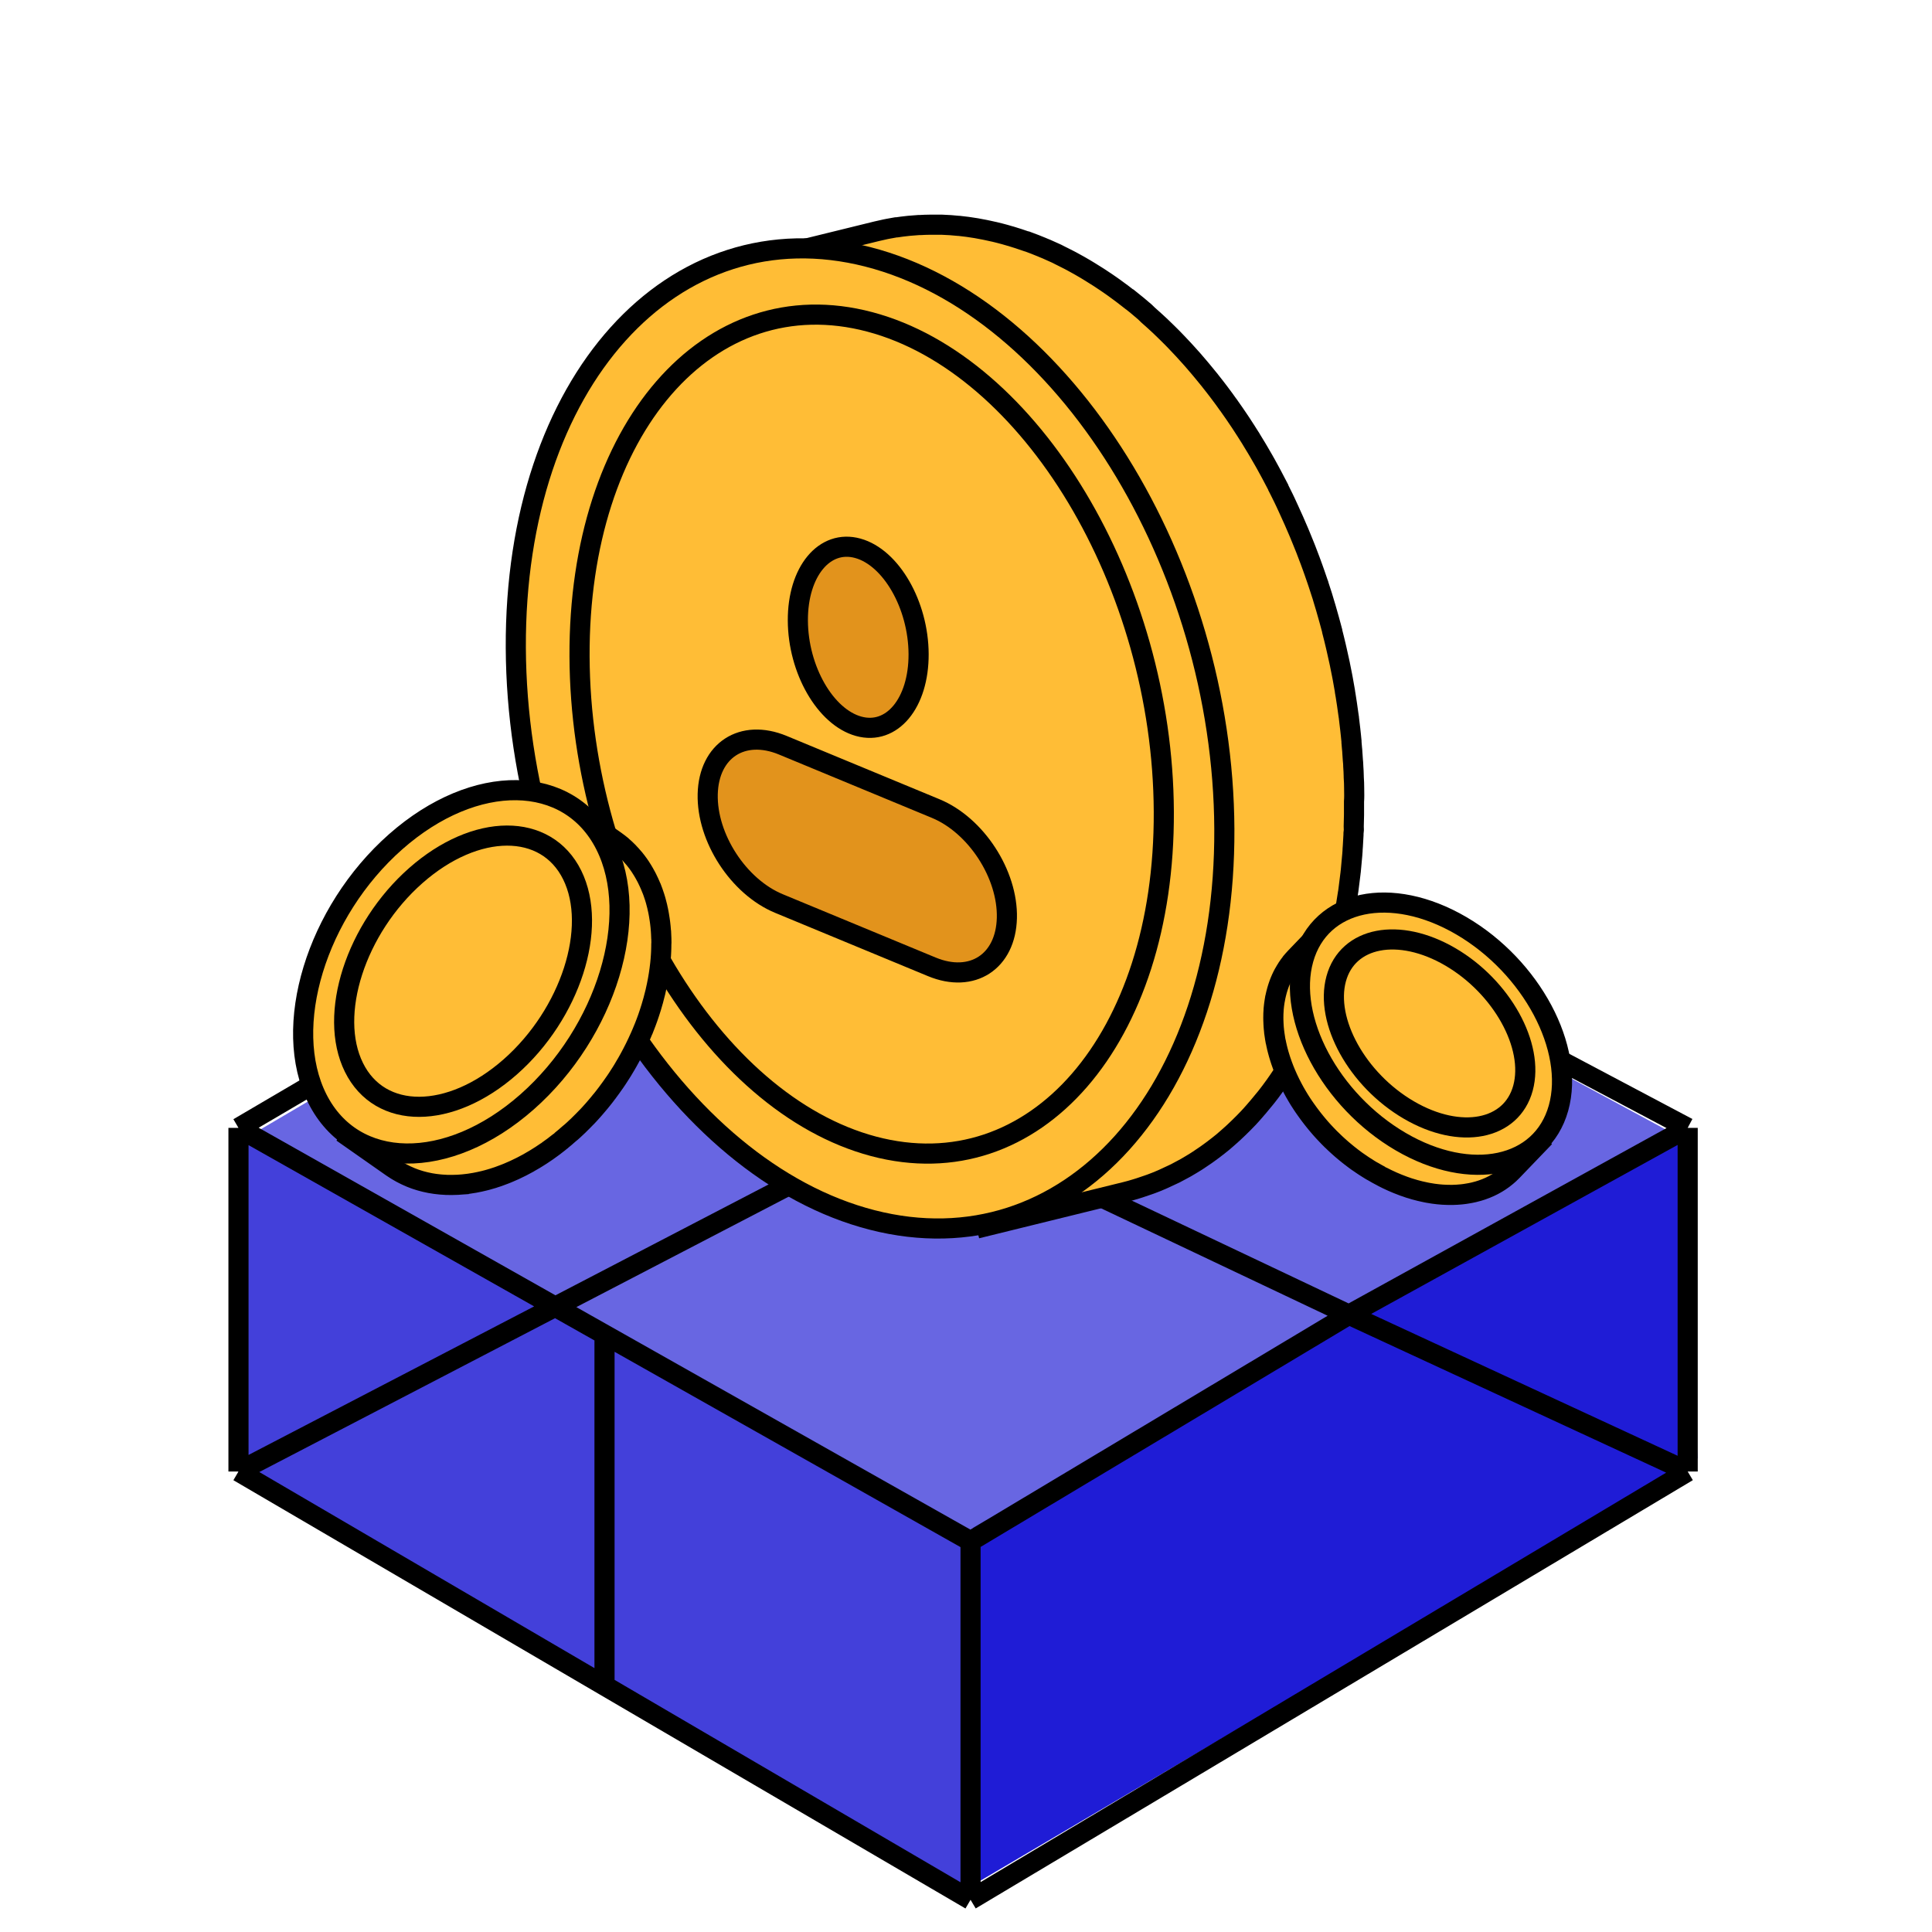 <svg width="96" height="96" viewBox="0 0 96 96" fill="none" xmlns="http://www.w3.org/2000/svg">
<path d="M83.365 56.183L48.347 75.912V93.667L84.352 72.459L83.365 56.183Z" fill="#1F1CD6"/>
<path d="M11.85 73.445V56.183L47.855 76.898V94.161L11.85 73.445Z" fill="#4340DA"/>
<path d="M46.375 36.454L12.836 56.183L48.348 76.405L82.874 56.183L46.375 36.454Z" fill="#4340DA" fill-opacity="0.8"/>
<path d="M11.85 56.044V73.119M11.85 56.044L28.924 46.022M11.85 56.044L30.038 66.314M11.85 73.119L30.038 83.759M11.85 73.119L45.999 55.356M48.226 94.4L83.86 73.119M48.226 94.4V76.583M48.226 94.4L30.038 83.759M83.86 73.119V56.044M83.86 73.119L67.029 65.327M83.86 56.044L45.999 36M83.86 56.044L67.029 65.327M45.999 36L28.924 46.022M45.999 36V55.356M48.226 76.583L67.029 65.327M48.226 76.583L30.038 66.314M67.029 65.327L45.999 55.356M28.924 46.022L45.999 55.356M30.038 66.314V83.759" stroke="black"/>
<path d="M35.177 46.852L31.002 37.396L35.177 35.062L53.476 44.273V48.326L49.546 50.537L39.258 45.379L35.177 46.852Z" fill="#F7A600"/>
<path d="M31.002 37.396L49.546 46.607M31.002 37.396L35.177 46.852M31.002 37.396L35.177 35.062L53.476 44.273M49.546 46.607V50.537M49.546 46.607L53.476 44.273M49.546 50.537L53.476 48.326V44.273M49.546 50.537L39.258 45.379M35.177 46.852V43.168L39.258 45.379M35.177 46.852L39.258 45.379" stroke="black"/>
<path d="M30.528 26.289L35.374 23.526L48.156 29.236L49.772 27.792L52.195 33.997L53.003 36.207L49.233 38.694L30.528 29.605V26.289Z" fill="#FFD785"/>
<path d="M30.528 26.289L35.374 23.526L48.156 29.236M30.528 26.289V29.605L49.233 38.694M30.528 26.289L45.733 33.168L46.541 30.681M49.233 38.694L53.003 36.207L52.195 33.997L49.772 27.792L48.156 29.236M49.233 38.694L46.541 30.681M46.541 30.681L48.156 29.236" stroke="black"/>
<path d="M67.287 39.198V39.173C67.287 38.987 67.28 38.801 67.267 38.615C67.268 38.603 67.268 38.59 67.267 38.578C67.267 38.406 67.251 38.234 67.242 38.06C67.242 38.051 67.242 38.04 67.242 38.029C67.242 37.946 67.23 37.865 67.224 37.782C67.218 37.666 67.21 37.548 67.2 37.431C67.2 37.343 67.185 37.257 67.179 37.17L67.155 36.888C67.155 36.87 67.155 36.852 67.155 36.834L67.126 36.54L67.092 36.227C67.081 36.13 67.07 36.033 67.057 35.935L67.028 35.687C67.028 35.668 67.028 35.647 67.02 35.627L66.967 35.252C66.956 35.169 66.945 35.085 66.932 35.002C66.911 34.864 66.89 34.727 66.868 34.589C66.857 34.527 66.849 34.463 66.837 34.4C66.838 34.394 66.838 34.388 66.837 34.382C66.8 34.161 66.762 33.941 66.72 33.722L66.686 33.544C66.654 33.388 66.624 33.223 66.59 33.064C66.59 33.037 66.581 33.011 66.574 32.986C66.568 32.961 66.557 32.901 66.547 32.859C66.507 32.669 66.463 32.478 66.42 32.289C66.406 32.223 66.391 32.159 66.375 32.093C66.317 31.851 66.26 31.609 66.197 31.37V31.349C66.176 31.268 66.154 31.193 66.131 31.104L66.046 30.792L65.969 30.52C65.939 30.416 65.91 30.313 65.88 30.207C65.849 30.101 65.825 30.026 65.798 29.935C65.77 29.845 65.737 29.73 65.705 29.622C65.673 29.515 65.647 29.441 65.617 29.352C65.586 29.263 65.552 29.149 65.519 29.049C65.519 29.037 65.519 29.024 65.507 29.012C65.487 28.952 65.466 28.893 65.446 28.833C65.403 28.707 65.36 28.58 65.315 28.453C65.288 28.374 65.259 28.297 65.23 28.214C65.188 28.097 65.145 27.98 65.102 27.863C65.071 27.782 65.04 27.699 65.008 27.617L64.879 27.278L64.779 27.03C64.736 26.919 64.691 26.808 64.644 26.698C64.611 26.616 64.577 26.542 64.542 26.451C64.495 26.342 64.448 26.231 64.4 26.122C64.365 26.042 64.331 25.965 64.296 25.881C64.246 25.77 64.197 25.659 64.145 25.548L64.041 25.318C63.986 25.201 63.93 25.085 63.881 24.97C63.847 24.901 63.815 24.832 63.783 24.764L63.581 24.357C63.558 24.315 63.539 24.271 63.517 24.229V24.216C63.417 24.021 63.316 23.829 63.213 23.637C63.184 23.58 63.154 23.527 63.125 23.473C63.05 23.334 62.976 23.196 62.899 23.06L62.786 22.86C62.714 22.733 62.641 22.607 62.567 22.482C62.53 22.418 62.493 22.354 62.454 22.29C62.369 22.148 62.282 22.006 62.194 21.863L62.134 21.76L62.121 21.742C61.97 21.499 61.814 21.26 61.659 21.022C61.628 20.978 61.599 20.934 61.571 20.891C61.416 20.659 61.26 20.432 61.1 20.208L61.067 20.158L60.999 20.069C60.889 19.912 60.776 19.756 60.663 19.608L60.566 19.478C60.425 19.292 60.284 19.109 60.139 18.929L60.115 18.896L60.03 18.793C59.937 18.677 59.843 18.561 59.746 18.446C59.702 18.39 59.655 18.335 59.608 18.281C59.517 18.173 59.426 18.067 59.333 17.96L59.246 17.859L59.195 17.802L58.943 17.523L58.808 17.374C58.699 17.257 58.588 17.14 58.477 17.024C58.458 17.005 58.439 16.985 58.421 16.965C58.295 16.832 58.166 16.704 58.036 16.576L57.943 16.485L57.646 16.197L57.627 16.18L57.44 16.007L57.268 15.851C57.197 15.785 57.125 15.722 57.053 15.66L56.892 15.504L56.881 15.494C56.767 15.396 56.653 15.299 56.538 15.203L56.512 15.181C56.387 15.078 56.262 14.978 56.137 14.878H56.126L56.025 14.799L55.742 14.581L55.596 14.474C55.532 14.427 55.469 14.378 55.404 14.333L55.352 14.295C55.303 14.261 55.253 14.227 55.205 14.191L54.964 14.025L54.804 13.919L54.683 13.838L54.566 13.762L54.406 13.662L54.157 13.506L54.011 13.417L53.955 13.383L53.716 13.244L53.617 13.187C53.491 13.115 53.365 13.045 53.238 12.978L53.22 12.969L53.127 12.92C53.025 12.865 52.922 12.814 52.819 12.764C52.773 12.739 52.724 12.717 52.676 12.693L52.516 12.611L52.42 12.567L52.259 12.495L52.001 12.379L51.841 12.314L51.765 12.281L51.563 12.2L51.428 12.145C51.297 12.093 51.164 12.045 51.032 11.996H51.014C50.875 11.948 50.735 11.899 50.594 11.854L50.459 11.812L50.23 11.74L50.183 11.728C50.012 11.676 49.84 11.629 49.668 11.585C49.587 11.563 49.508 11.543 49.421 11.524L49.349 11.509L49.123 11.459L48.94 11.42C48.863 11.404 48.78 11.39 48.711 11.377L48.542 11.345L48.496 11.337L48.209 11.293L48.075 11.273C47.937 11.254 47.798 11.237 47.66 11.223H47.629C47.496 11.209 47.365 11.198 47.233 11.188L47.092 11.181L46.806 11.166H46.741H46.664C46.542 11.166 46.421 11.166 46.301 11.166H46.185C46.033 11.166 45.881 11.174 45.728 11.182H45.706H45.653C45.492 11.191 45.332 11.204 45.172 11.22L45.074 11.231C44.904 11.248 44.735 11.271 44.567 11.296H44.525L44.445 11.31L44.124 11.368L43.997 11.393C43.855 11.423 43.712 11.454 43.571 11.489L36.191 13.303C36.332 13.269 36.475 13.237 36.618 13.209L36.744 13.184C36.85 13.162 36.958 13.143 37.065 13.126L37.189 13.106C37.349 13.079 37.526 13.058 37.696 13.039L37.792 13.03C37.952 13.014 38.113 13 38.273 12.99H38.349C38.509 12.99 38.654 12.976 38.807 12.975H38.921C39.042 12.975 39.162 12.975 39.284 12.975H39.427C39.523 12.975 39.618 12.983 39.714 12.989L39.853 12.997L40.25 13.03H40.28C40.418 13.043 40.558 13.061 40.697 13.079L40.829 13.1C40.925 13.112 41.021 13.128 41.118 13.143L41.292 13.175L41.522 13.219L41.705 13.256L41.933 13.306L42.254 13.383C42.427 13.426 42.598 13.475 42.768 13.525L43.046 13.611L43.181 13.653C43.32 13.698 43.462 13.745 43.601 13.795H43.619C43.752 13.842 43.883 13.892 44.015 13.952L44.15 14.006C44.243 14.042 44.336 14.081 44.429 14.12L44.589 14.186L44.849 14.302L45.01 14.373C45.098 14.414 45.184 14.456 45.273 14.5L45.414 14.569C45.518 14.62 45.621 14.674 45.724 14.725L45.815 14.774C45.948 14.844 46.081 14.916 46.213 14.991L46.311 15.049C46.41 15.105 46.508 15.163 46.606 15.221L46.752 15.311L47.002 15.467L47.163 15.566L47.403 15.722L47.564 15.827L47.804 15.994L47.952 16.097L48.197 16.279L48.342 16.385C48.438 16.457 48.533 16.53 48.627 16.604L48.725 16.68C48.855 16.782 48.983 16.887 49.112 16.993L49.144 17.02C49.261 17.116 49.376 17.215 49.493 17.315L49.654 17.46C49.728 17.526 49.802 17.588 49.874 17.656L50.034 17.812L50.243 18.006C50.342 18.099 50.44 18.195 50.538 18.292C50.57 18.321 50.602 18.351 50.633 18.382C50.762 18.511 50.89 18.64 51.018 18.771C51.04 18.793 51.061 18.818 51.083 18.84C51.19 18.955 51.297 19.07 51.404 19.187C51.451 19.236 51.494 19.286 51.539 19.336C51.624 19.428 51.709 19.522 51.792 19.615L51.929 19.772C52.022 19.878 52.113 19.986 52.205 20.094L52.344 20.25C52.439 20.364 52.534 20.481 52.627 20.597L52.737 20.733C52.881 20.914 53.022 21.097 53.163 21.282L53.26 21.413L53.597 21.872L53.697 22.011C53.855 22.236 54.012 22.465 54.167 22.696C54.197 22.74 54.226 22.783 54.255 22.827C54.412 23.065 54.567 23.304 54.719 23.546C54.743 23.587 54.767 23.627 54.792 23.668C54.879 23.809 54.966 23.951 55.051 24.095L55.163 24.285C55.237 24.412 55.311 24.538 55.383 24.665L55.495 24.865C55.572 25.001 55.656 25.139 55.721 25.276L55.811 25.44C55.918 25.632 56.019 25.826 56.114 26.022C56.137 26.069 56.159 26.115 56.183 26.161C56.251 26.297 56.32 26.431 56.386 26.569C56.419 26.636 56.451 26.705 56.483 26.773C56.539 26.891 56.594 27.006 56.644 27.123C56.679 27.2 56.714 27.28 56.748 27.353C56.799 27.463 56.849 27.574 56.899 27.686L57.005 27.927C57.051 28.036 57.099 28.146 57.144 28.255L57.249 28.503C57.294 28.613 57.338 28.722 57.382 28.833C57.415 28.916 57.449 29 57.481 29.083C57.526 29.196 57.569 29.308 57.611 29.421C57.643 29.502 57.674 29.585 57.704 29.668C57.748 29.784 57.791 29.901 57.833 30.018L57.919 30.257L58.049 30.637C58.073 30.709 58.099 30.781 58.123 30.854C58.157 30.954 58.187 31.056 58.221 31.156L58.307 31.428C58.34 31.529 58.37 31.632 58.402 31.74C58.434 31.848 58.457 31.918 58.482 32.009C58.508 32.1 58.543 32.217 58.572 32.322C58.601 32.426 58.625 32.501 58.649 32.592C58.673 32.683 58.707 32.803 58.734 32.905C58.761 33.006 58.782 33.081 58.805 33.169C58.867 33.409 58.927 33.65 58.983 33.892C58.999 33.958 59.013 34.024 59.029 34.089C59.073 34.278 59.114 34.469 59.154 34.66C59.169 34.727 59.185 34.796 59.198 34.863C59.231 35.019 59.264 35.183 59.294 35.344C59.305 35.404 59.318 35.463 59.329 35.522C59.369 35.741 59.408 35.962 59.445 36.182C59.458 36.251 59.467 36.319 59.478 36.388C59.501 36.526 59.523 36.665 59.544 36.802L59.578 37.051C59.597 37.176 59.615 37.303 59.631 37.428C59.644 37.529 59.657 37.632 59.668 37.74C59.679 37.848 59.694 37.935 59.703 38.034C59.713 38.132 59.726 38.242 59.737 38.346C59.748 38.451 59.758 38.542 59.767 38.639L59.796 38.976C59.796 39.064 59.811 39.15 59.819 39.236L59.843 39.587C59.843 39.67 59.854 39.753 59.859 39.836C59.869 40.018 59.879 40.201 59.888 40.385C59.887 40.397 59.887 40.408 59.888 40.42C59.888 40.616 59.902 40.81 59.907 41.003C59.912 41.197 59.907 41.433 59.907 41.647C59.907 41.861 59.907 42.087 59.907 42.307C59.907 42.501 59.907 42.694 59.892 42.887C59.892 43.029 59.883 43.17 59.876 43.31C59.867 43.496 59.857 43.682 59.844 43.867C59.835 44.006 59.827 44.143 59.815 44.281C59.801 44.462 59.783 44.643 59.766 44.823C59.753 44.958 59.74 45.09 59.726 45.223C59.705 45.408 59.681 45.59 59.657 45.773C59.641 45.897 59.626 46.022 59.608 46.145C59.58 46.341 59.547 46.531 59.515 46.724C59.498 46.831 59.482 46.941 59.462 47.047C59.413 47.326 59.36 47.603 59.302 47.877C59.302 47.896 59.302 47.916 59.291 47.936C59.228 48.23 59.159 48.519 59.087 48.805C59.068 48.887 59.044 48.962 59.023 49.044C58.967 49.257 58.911 49.469 58.85 49.677C58.819 49.781 58.787 49.882 58.757 49.99C58.699 50.176 58.641 50.36 58.58 50.543C58.519 50.726 58.463 50.89 58.402 51.06C58.392 51.086 58.384 51.109 58.376 51.134C58.296 51.351 58.216 51.565 58.129 51.776C58.107 51.831 58.086 51.884 58.063 51.933C57.98 52.136 57.894 52.339 57.805 52.538L57.791 52.57C57.696 52.78 57.598 52.984 57.499 53.186L57.417 53.35C57.343 53.499 57.266 53.645 57.188 53.789C57.152 53.856 57.117 53.924 57.08 53.991C56.987 54.16 56.892 54.325 56.795 54.489L56.742 54.58C56.62 54.788 56.494 54.989 56.365 55.18C56.342 55.216 56.318 55.249 56.294 55.285C56.187 55.441 56.079 55.598 55.973 55.754L55.93 55.812C55.813 55.968 55.692 56.135 55.569 56.291L55.521 56.356C55.392 56.512 55.264 56.668 55.133 56.824L55.052 56.917C54.918 57.073 54.78 57.229 54.64 57.375C54.636 57.378 54.632 57.382 54.629 57.387C54.488 57.535 54.345 57.679 54.2 57.82L54.074 57.94C53.963 58.045 53.849 58.15 53.735 58.253L53.615 58.361C53.464 58.49 53.312 58.617 53.158 58.74L53.09 58.792C52.956 58.897 52.821 59 52.683 59.105L52.54 59.206C52.415 59.294 52.287 59.38 52.158 59.464L52.046 59.538C51.886 59.641 51.725 59.741 51.55 59.836C51.512 59.858 51.473 59.877 51.436 59.899C51.302 59.972 51.167 60.044 51.03 60.114L50.87 60.191C50.724 60.263 50.576 60.331 50.426 60.397L50.342 60.435C50.167 60.51 49.989 60.58 49.811 60.647L49.667 60.699C49.529 60.747 49.389 60.794 49.25 60.84L49.089 60.888C48.905 60.944 48.719 60.996 48.533 61.044L55.912 59.228C56.1 59.183 56.284 59.13 56.469 59.072L56.629 59.022C56.769 58.978 56.907 58.931 57.045 58.881C57.093 58.864 57.143 58.848 57.191 58.83C57.369 58.764 57.547 58.694 57.722 58.617C57.751 58.606 57.778 58.592 57.805 58.58C57.955 58.514 58.102 58.445 58.25 58.373L58.41 58.297C58.546 58.228 58.681 58.156 58.814 58.081C58.853 58.061 58.891 58.04 58.928 58.019C59.089 57.923 59.26 57.825 59.424 57.721L59.538 57.647C59.666 57.564 59.793 57.478 59.92 57.389L60.062 57.287C60.199 57.189 60.335 57.087 60.468 56.982L60.537 56.929C60.698 56.807 60.844 56.681 60.993 56.549C61.035 56.515 61.075 56.477 61.115 56.441C61.229 56.34 61.343 56.237 61.453 56.129L61.578 56.009C61.724 55.868 61.867 55.724 62.007 55.576L62.02 55.563C62.129 55.446 62.238 55.327 62.34 55.207L62.427 55.105C62.455 55.076 62.48 55.044 62.506 55.015C62.637 54.858 62.767 54.702 62.894 54.546C62.912 54.525 62.928 54.504 62.944 54.483C63.066 54.327 63.186 54.171 63.305 54.002L63.348 53.944C63.348 53.935 63.362 53.925 63.369 53.914C63.473 53.769 63.574 53.619 63.675 53.467L63.746 53.364C63.871 53.173 63.995 52.978 64.113 52.78L64.123 52.764L64.176 52.672C64.272 52.516 64.368 52.342 64.461 52.173C64.498 52.108 64.534 52.041 64.569 51.973C64.604 51.906 64.657 51.817 64.699 51.731C64.74 51.645 64.765 51.6 64.798 51.532L64.88 51.376C64.978 51.176 65.074 50.975 65.167 50.77C65.167 50.77 65.167 50.77 65.167 50.761L65.182 50.728C65.272 50.529 65.357 50.326 65.442 50.121L65.506 49.965C65.527 49.915 65.547 49.867 65.567 49.809C65.631 49.652 65.694 49.48 65.753 49.313C65.763 49.29 65.77 49.265 65.78 49.241C65.823 49.116 65.868 48.993 65.912 48.868C65.928 48.821 65.942 48.771 65.958 48.722C66.017 48.541 66.077 48.357 66.133 48.171C66.156 48.099 66.18 48.029 66.202 47.957C66.21 47.925 66.218 47.894 66.228 47.863C66.289 47.655 66.345 47.444 66.401 47.23C66.419 47.163 66.439 47.097 66.456 47.03L66.465 46.992C66.537 46.705 66.605 46.416 66.669 46.122C66.669 46.105 66.669 46.086 66.68 46.067C66.738 45.794 66.791 45.517 66.841 45.236C66.841 45.222 66.841 45.208 66.849 45.192C66.865 45.1 66.877 45.006 66.894 44.912C66.926 44.721 66.958 44.529 66.985 44.336C66.985 44.309 66.995 44.282 66.998 44.256C67.012 44.159 67.022 44.06 67.035 43.962C67.059 43.779 67.083 43.598 67.104 43.413C67.104 43.374 67.113 43.337 67.118 43.299C67.128 43.204 67.134 43.107 67.144 43.013C67.161 42.832 67.179 42.652 67.194 42.469C67.194 42.419 67.203 42.371 67.206 42.313C67.206 42.226 67.216 42.136 67.222 42.049C67.234 41.865 67.245 41.68 67.254 41.493C67.254 41.428 67.254 41.366 67.266 41.302C67.277 41.238 67.266 41.146 67.266 41.071C67.272 40.879 67.277 40.685 67.28 40.489C67.28 40.411 67.28 40.333 67.28 40.255C67.28 40.114 67.28 39.972 67.28 39.83C67.296 39.633 67.291 39.412 67.287 39.198Z" fill="#FFBD36" stroke="black"/>
<path d="M43.121 12.763C52.828 15.245 60.775 28 60.837 41.196C60.898 54.391 53.053 63.105 43.345 60.621C33.637 58.137 25.691 45.385 25.63 32.19C25.568 18.995 33.415 10.279 43.121 12.763Z" fill="#FFBD36" stroke="black"/>
<path d="M43.221 15.995C51.225 18.12 57.779 29.038 57.829 40.332C57.88 51.627 51.411 59.086 43.405 56.96C35.4 54.834 28.847 43.918 28.797 32.624C28.746 21.329 35.217 13.869 43.221 15.995Z" fill="#FFBD36" stroke="black"/>
<path d="M42.626 27.245C44.28 27.703 45.634 30.06 45.645 32.499C45.655 34.937 44.318 36.547 42.664 36.088C41.009 35.629 39.655 33.273 39.645 30.835C39.634 28.396 40.971 26.786 42.626 27.245Z" fill="#E2931C" stroke="black"/>
<path d="M28.479 56.166L28.486 56.16C28.542 56.111 28.596 56.06 28.649 56.008C28.653 56.005 28.656 56.001 28.66 55.998C28.712 55.953 28.759 55.903 28.808 55.854C28.811 55.852 28.815 55.849 28.818 55.846C28.843 55.825 28.864 55.8 28.887 55.776C28.921 55.744 28.954 55.711 28.987 55.677C29.013 55.654 29.035 55.627 29.059 55.602L29.138 55.521C29.143 55.516 29.148 55.512 29.154 55.507L29.235 55.421L29.32 55.329C29.346 55.3 29.372 55.271 29.398 55.242L29.465 55.168C29.471 55.163 29.477 55.158 29.481 55.15L29.579 55.036C29.601 55.011 29.624 54.985 29.645 54.959C29.681 54.917 29.717 54.875 29.752 54.832C29.768 54.812 29.785 54.793 29.801 54.773C29.803 54.772 29.805 54.77 29.807 54.768C29.863 54.7 29.919 54.63 29.974 54.56L30.018 54.504C30.057 54.453 30.098 54.401 30.137 54.349C30.145 54.342 30.151 54.332 30.157 54.324C30.162 54.315 30.177 54.296 30.187 54.282C30.234 54.22 30.28 54.157 30.325 54.094C30.341 54.073 30.357 54.052 30.372 54.03C30.43 53.949 30.487 53.868 30.543 53.787L30.549 53.781C30.568 53.754 30.584 53.727 30.605 53.697L30.677 53.59L30.738 53.495C30.761 53.459 30.784 53.423 30.808 53.386C30.832 53.349 30.849 53.322 30.869 53.291C30.889 53.259 30.914 53.219 30.938 53.181C30.962 53.143 30.977 53.116 30.996 53.083C31.015 53.051 31.04 53.011 31.061 52.974C31.065 52.971 31.069 52.968 31.07 52.961C31.082 52.939 31.094 52.917 31.107 52.896C31.134 52.85 31.16 52.804 31.187 52.757C31.203 52.728 31.219 52.699 31.236 52.669C31.26 52.626 31.284 52.582 31.308 52.538C31.324 52.508 31.341 52.477 31.357 52.446L31.425 52.318L31.473 52.223C31.495 52.181 31.517 52.138 31.538 52.096C31.553 52.064 31.567 52.035 31.585 52C31.605 51.958 31.626 51.914 31.647 51.871C31.661 51.84 31.675 51.81 31.692 51.777C31.712 51.733 31.732 51.689 31.752 51.644L31.794 51.553C31.814 51.506 31.834 51.459 31.856 51.413C31.868 51.385 31.88 51.357 31.892 51.33L31.961 51.163C31.968 51.145 31.976 51.127 31.983 51.11L31.987 51.106C32.019 51.025 32.05 50.945 32.081 50.863C32.09 50.84 32.098 50.817 32.107 50.794C32.129 50.735 32.151 50.677 32.172 50.618L32.202 50.532C32.221 50.477 32.24 50.422 32.258 50.367C32.268 50.339 32.277 50.311 32.286 50.282C32.307 50.22 32.327 50.156 32.346 50.093L32.361 50.047L32.363 50.039C32.397 49.93 32.428 49.82 32.458 49.711C32.463 49.691 32.469 49.67 32.474 49.65C32.504 49.544 32.531 49.437 32.556 49.33L32.562 49.307L32.572 49.263C32.589 49.189 32.607 49.114 32.621 49.041L32.635 48.978C32.654 48.887 32.672 48.797 32.688 48.707L32.691 48.691L32.7 48.638C32.711 48.58 32.721 48.521 32.73 48.462C32.735 48.434 32.739 48.406 32.743 48.377C32.752 48.321 32.76 48.266 32.767 48.21L32.775 48.158L32.778 48.127L32.796 47.979L32.806 47.899C32.812 47.836 32.818 47.772 32.824 47.708C32.825 47.697 32.826 47.686 32.827 47.676C32.834 47.603 32.839 47.531 32.843 47.458L32.846 47.407L32.854 47.242L32.854 47.232L32.857 47.13L32.859 47.037C32.86 46.999 32.86 46.961 32.86 46.923L32.865 46.834L32.865 46.828C32.864 46.768 32.864 46.708 32.862 46.649L32.862 46.635C32.86 46.571 32.857 46.507 32.854 46.443L32.851 46.44L32.849 46.389L32.84 46.247L32.834 46.175C32.831 46.143 32.829 46.112 32.826 46.08L32.824 46.055C32.821 46.031 32.818 46.007 32.816 45.983L32.803 45.867L32.793 45.791L32.785 45.734L32.777 45.679L32.765 45.605L32.747 45.489L32.735 45.422L32.731 45.396L32.71 45.288L32.701 45.243C32.69 45.187 32.678 45.13 32.664 45.075L32.663 45.067L32.653 45.026C32.642 44.981 32.631 44.937 32.619 44.893C32.614 44.872 32.608 44.852 32.603 44.832L32.585 44.762L32.573 44.721L32.553 44.654L32.52 44.547L32.497 44.481L32.487 44.45L32.459 44.368L32.44 44.313C32.421 44.26 32.401 44.208 32.381 44.155L32.376 44.15C32.354 44.096 32.332 44.041 32.309 43.987L32.286 43.935L32.247 43.847L32.239 43.83C32.209 43.765 32.178 43.701 32.147 43.638C32.132 43.608 32.117 43.579 32.1 43.548L32.086 43.523L32.041 43.441L32.005 43.376C31.99 43.349 31.972 43.32 31.958 43.296L31.923 43.237L31.913 43.221L31.851 43.124L31.823 43.078C31.792 43.032 31.761 42.986 31.729 42.941L31.721 42.931C31.69 42.888 31.659 42.845 31.627 42.803L31.592 42.759L31.522 42.67L31.505 42.65L31.484 42.627C31.452 42.59 31.421 42.554 31.389 42.518L31.359 42.483C31.319 42.438 31.277 42.394 31.234 42.35L31.229 42.343L31.215 42.328C31.17 42.282 31.124 42.237 31.077 42.193L31.048 42.166C30.998 42.12 30.947 42.075 30.896 42.031L30.885 42.019L30.859 41.998L30.758 41.917L30.717 41.886C30.671 41.851 30.624 41.816 30.577 41.783L28.097 40.044C28.144 40.077 28.191 40.112 28.237 40.147L28.278 40.179C28.312 40.205 28.346 40.232 28.379 40.26L28.418 40.292C28.468 40.333 28.521 40.38 28.571 40.426L28.599 40.453C28.646 40.497 28.692 40.541 28.737 40.587L28.757 40.609C28.799 40.658 28.841 40.697 28.882 40.743L28.912 40.777C28.943 40.813 28.975 40.849 29.007 40.886L29.044 40.929C29.069 40.958 29.092 40.988 29.115 41.019L29.149 41.063L29.243 41.19L29.251 41.199C29.283 41.245 29.315 41.291 29.346 41.338L29.374 41.383C29.396 41.415 29.416 41.448 29.437 41.481L29.473 41.541L29.52 41.622L29.557 41.686L29.602 41.768L29.663 41.884C29.695 41.948 29.726 42.012 29.755 42.076L29.802 42.182L29.825 42.233C29.848 42.287 29.871 42.342 29.892 42.397L29.897 42.402C29.918 42.454 29.937 42.507 29.954 42.562L29.973 42.617C29.986 42.654 29.999 42.692 30.012 42.73L30.034 42.796L30.068 42.904L30.088 42.971C30.099 43.008 30.109 43.045 30.119 43.083L30.136 43.144C30.147 43.189 30.158 43.233 30.17 43.278L30.179 43.318C30.193 43.376 30.206 43.435 30.218 43.494L30.227 43.539C30.236 43.583 30.244 43.628 30.252 43.672L30.264 43.74L30.282 43.856L30.295 43.93L30.311 44.043L30.322 44.119L30.334 44.235L30.342 44.306L30.352 44.428L30.358 44.499C30.362 44.546 30.365 44.594 30.367 44.642L30.37 44.691C30.374 44.757 30.376 44.823 30.378 44.889L30.378 44.906C30.38 44.966 30.38 45.027 30.381 45.088L30.38 45.174C30.379 45.214 30.38 45.252 30.378 45.292L30.374 45.381L30.37 45.494C30.368 45.549 30.365 45.603 30.362 45.658C30.361 45.675 30.361 45.693 30.359 45.71C30.355 45.782 30.349 45.855 30.343 45.928C30.343 45.94 30.341 45.953 30.34 45.965C30.334 46.027 30.327 46.09 30.32 46.153C30.318 46.179 30.314 46.205 30.311 46.232C30.305 46.282 30.3 46.332 30.293 46.381L30.282 46.463C30.275 46.519 30.266 46.575 30.258 46.63L30.248 46.713C30.238 46.772 30.228 46.831 30.218 46.889L30.206 46.958C30.189 47.048 30.171 47.139 30.153 47.229L30.139 47.293L30.089 47.515L30.074 47.581C30.048 47.688 30.02 47.794 29.991 47.902C29.986 47.922 29.981 47.942 29.975 47.963C29.945 48.072 29.914 48.181 29.881 48.29C29.875 48.308 29.869 48.326 29.864 48.344C29.844 48.407 29.824 48.471 29.803 48.534L29.776 48.617C29.757 48.673 29.738 48.728 29.719 48.783L29.689 48.869C29.668 48.928 29.649 48.989 29.625 49.045L29.599 49.115C29.57 49.197 29.538 49.278 29.504 49.358C29.496 49.377 29.488 49.396 29.48 49.415C29.457 49.471 29.435 49.527 29.411 49.583C29.4 49.611 29.387 49.638 29.375 49.666C29.355 49.714 29.334 49.76 29.312 49.806C29.298 49.837 29.284 49.868 29.27 49.898C29.251 49.942 29.231 49.986 29.21 50.03L29.166 50.125C29.145 50.168 29.125 50.211 29.104 50.253L29.056 50.349C29.035 50.392 29.014 50.434 28.992 50.476C28.976 50.508 28.96 50.54 28.944 50.571C28.922 50.614 28.899 50.657 28.876 50.699C28.86 50.73 28.843 50.761 28.826 50.791C28.803 50.835 28.779 50.879 28.755 50.922L28.706 51.01L28.626 51.149C28.611 51.175 28.596 51.202 28.58 51.228C28.559 51.264 28.537 51.3 28.515 51.337L28.457 51.434C28.434 51.47 28.412 51.506 28.388 51.544C28.364 51.582 28.348 51.607 28.328 51.639C28.307 51.67 28.282 51.712 28.258 51.748C28.234 51.784 28.218 51.811 28.197 51.842C28.176 51.873 28.148 51.914 28.125 51.949C28.102 51.984 28.085 52.01 28.064 52.04C28.009 52.121 27.952 52.203 27.894 52.283C27.878 52.305 27.863 52.326 27.847 52.348C27.802 52.411 27.755 52.474 27.709 52.536C27.692 52.557 27.676 52.58 27.659 52.602C27.621 52.653 27.58 52.706 27.54 52.757C27.525 52.776 27.511 52.795 27.496 52.814C27.44 52.884 27.384 52.953 27.328 53.022C27.311 53.044 27.293 53.065 27.275 53.086C27.239 53.129 27.204 53.172 27.168 53.214L27.102 53.29C27.07 53.328 27.036 53.367 27.003 53.404C26.976 53.435 26.948 53.466 26.919 53.497C26.889 53.529 26.867 53.556 26.84 53.585C26.813 53.614 26.783 53.646 26.755 53.677C26.726 53.708 26.702 53.734 26.675 53.763L26.581 53.86C26.555 53.883 26.533 53.91 26.509 53.935L26.41 54.034C26.385 54.056 26.363 54.081 26.34 54.104C26.288 54.155 26.235 54.206 26.183 54.257C26.179 54.26 26.175 54.263 26.172 54.266C26.113 54.317 26.059 54.373 26.002 54.425C25.945 54.477 25.873 54.537 25.809 54.594C25.744 54.65 25.677 54.709 25.611 54.767C25.553 54.817 25.494 54.868 25.433 54.914C25.39 54.952 25.346 54.986 25.302 55.02C25.243 55.066 25.185 55.112 25.126 55.157C25.082 55.19 25.039 55.224 24.994 55.257C24.936 55.3 24.877 55.342 24.819 55.384C24.775 55.415 24.732 55.446 24.688 55.477C24.627 55.519 24.566 55.56 24.505 55.6C24.464 55.628 24.422 55.656 24.381 55.683C24.314 55.726 24.249 55.766 24.183 55.807C24.146 55.83 24.109 55.854 24.072 55.876C23.975 55.934 23.878 55.991 23.781 56.045C23.775 56.05 23.769 56.056 23.76 56.058C23.655 56.116 23.55 56.171 23.446 56.224C23.416 56.24 23.387 56.252 23.357 56.268C23.279 56.307 23.2 56.346 23.122 56.382C23.083 56.4 23.044 56.417 23.003 56.436C22.932 56.467 22.862 56.498 22.791 56.528C22.72 56.558 22.656 56.584 22.589 56.61C22.579 56.614 22.57 56.618 22.56 56.622C22.474 56.655 22.389 56.687 22.303 56.716C22.28 56.724 22.259 56.731 22.239 56.737C22.156 56.766 22.072 56.793 21.989 56.818L21.976 56.823C21.888 56.849 21.801 56.873 21.714 56.896L21.644 56.915C21.58 56.932 21.515 56.947 21.452 56.961C21.422 56.968 21.393 56.975 21.363 56.982C21.288 56.998 21.213 57.013 21.139 57.027L21.097 57.035C21.003 57.053 20.91 57.068 20.819 57.079C20.802 57.082 20.786 57.083 20.768 57.085C20.693 57.094 20.618 57.103 20.544 57.112L20.515 57.114C20.437 57.12 20.356 57.128 20.276 57.132L20.244 57.134C20.164 57.136 20.083 57.139 20.002 57.14L19.953 57.14C19.871 57.141 19.788 57.141 19.708 57.137C19.706 57.136 19.703 57.136 19.701 57.137C19.619 57.133 19.539 57.128 19.459 57.121L19.389 57.115C19.329 57.109 19.268 57.103 19.207 57.095L19.143 57.088C19.065 57.076 18.987 57.064 18.909 57.05L18.876 57.043C18.809 57.03 18.743 57.017 18.675 57.003L18.607 56.987C18.548 56.972 18.489 56.956 18.43 56.94L18.378 56.925C18.305 56.904 18.233 56.882 18.159 56.855C18.142 56.849 18.126 56.842 18.11 56.837C18.053 56.816 17.996 56.794 17.939 56.772L17.874 56.744C17.814 56.719 17.755 56.692 17.695 56.664L17.662 56.649C17.594 56.616 17.526 56.581 17.459 56.545L17.406 56.516C17.355 56.487 17.305 56.457 17.254 56.427L17.198 56.392C17.133 56.351 17.068 56.309 17.005 56.266L19.485 58.005C19.548 58.049 19.612 58.09 19.678 58.131L19.735 58.166C19.785 58.196 19.835 58.225 19.886 58.253C19.904 58.263 19.922 58.274 19.94 58.284C20.006 58.32 20.074 58.355 20.143 58.387C20.154 58.393 20.165 58.398 20.176 58.403C20.235 58.43 20.294 58.456 20.355 58.482L20.419 58.51C20.476 58.533 20.533 58.554 20.59 58.575C20.606 58.581 20.623 58.587 20.639 58.593C20.709 58.616 20.784 58.641 20.858 58.663L20.91 58.678C20.969 58.695 21.028 58.71 21.088 58.725L21.156 58.741C21.221 58.756 21.287 58.77 21.354 58.783L21.388 58.79C21.466 58.806 21.543 58.817 21.621 58.827C21.642 58.83 21.664 58.833 21.686 58.835C21.746 58.843 21.807 58.85 21.868 58.855L21.937 58.861C22.017 58.868 22.098 58.873 22.179 58.876L22.186 58.877C22.25 58.879 22.314 58.88 22.377 58.879L22.431 58.879C22.447 58.879 22.463 58.879 22.478 58.879C22.56 58.877 22.641 58.875 22.721 58.872C22.732 58.872 22.742 58.871 22.753 58.871C22.832 58.866 22.91 58.861 22.992 58.853L23.021 58.851C23.023 58.848 23.03 58.85 23.035 58.849C23.106 58.842 23.177 58.833 23.249 58.824L23.299 58.818C23.389 58.806 23.48 58.791 23.571 58.775L23.578 58.774L23.619 58.766C23.692 58.753 23.769 58.737 23.844 58.721C23.873 58.714 23.903 58.707 23.932 58.7C23.962 58.693 24.002 58.686 24.039 58.676C24.076 58.666 24.096 58.661 24.125 58.654L24.193 58.637C24.279 58.614 24.364 58.59 24.45 58.564C24.45 58.564 24.45 58.564 24.453 58.562L24.467 58.558C24.55 58.532 24.633 58.505 24.717 58.477L24.781 58.455C24.801 58.448 24.821 58.442 24.843 58.432C24.907 58.41 24.975 58.384 25.041 58.358C25.05 58.355 25.06 58.351 25.07 58.347C25.119 58.328 25.167 58.309 25.216 58.289C25.235 58.282 25.253 58.273 25.272 58.265C25.342 58.235 25.413 58.205 25.483 58.173C25.511 58.161 25.538 58.149 25.566 58.137C25.577 58.131 25.589 58.126 25.601 58.12C25.679 58.084 25.757 58.046 25.836 58.006C25.861 57.994 25.886 57.983 25.91 57.97L25.924 57.963C26.029 57.91 26.134 57.854 26.239 57.796C26.244 57.792 26.25 57.787 26.258 57.785C26.355 57.731 26.453 57.674 26.55 57.615C26.554 57.612 26.558 57.608 26.565 57.606C26.597 57.587 26.628 57.566 26.661 57.547C26.727 57.506 26.793 57.465 26.858 57.423C26.866 57.416 26.876 57.412 26.885 57.406C26.918 57.385 26.95 57.362 26.983 57.34C27.044 57.299 27.105 57.259 27.166 57.217C27.177 57.206 27.191 57.199 27.204 57.191C27.235 57.169 27.266 57.145 27.296 57.124C27.355 57.081 27.414 57.04 27.473 56.996C27.488 56.983 27.505 56.973 27.523 56.959C27.549 56.936 27.578 56.915 27.606 56.894C27.665 56.849 27.723 56.804 27.782 56.758C27.801 56.741 27.82 56.725 27.842 56.712C27.864 56.698 27.889 56.671 27.911 56.651C27.971 56.603 28.03 56.553 28.09 56.503C28.113 56.482 28.137 56.462 28.16 56.441C28.202 56.404 28.245 56.367 28.288 56.33C28.351 56.283 28.416 56.224 28.479 56.166Z" fill="#FFBD36" stroke="black"/>
<path d="M30.077 41.982C31.877 45.546 30.133 51.276 26.189 54.754C22.245 58.232 17.572 58.163 15.772 54.598C13.972 51.033 15.716 45.305 19.66 41.826C23.604 38.348 28.277 38.418 30.077 41.982Z" fill="#FFBD36" stroke="black"/>
<path d="M28.432 43.477C29.726 46.098 28.346 50.376 25.356 53.012C22.365 55.648 18.88 55.661 17.587 53.039C16.293 50.418 17.672 46.141 20.663 43.505C23.653 40.869 27.139 40.856 28.432 43.477Z" fill="#FFBD36" stroke="black"/>
<path d="M68.08 58.133L68.073 58.129C68.023 58.1 67.975 58.07 67.928 58.038C67.924 58.036 67.921 58.035 67.918 58.032C67.872 58.006 67.829 57.975 67.784 57.946C67.782 57.945 67.779 57.943 67.776 57.941C67.754 57.929 67.734 57.913 67.713 57.899C67.683 57.879 67.653 57.859 67.624 57.838C67.6 57.825 67.58 57.808 67.558 57.793L67.487 57.743C67.482 57.74 67.477 57.738 67.472 57.735L67.398 57.682L67.321 57.625C67.297 57.607 67.273 57.59 67.249 57.571L67.187 57.525C67.182 57.522 67.177 57.519 67.172 57.514L67.081 57.442C67.061 57.427 67.04 57.411 67.02 57.395C66.987 57.368 66.953 57.341 66.92 57.314C66.905 57.302 66.89 57.29 66.875 57.277C66.873 57.276 66.871 57.276 66.87 57.274C66.817 57.231 66.764 57.187 66.713 57.142L66.671 57.106C66.634 57.073 66.595 57.04 66.558 57.007C66.551 57.003 66.545 56.996 66.54 56.99C66.534 56.985 66.52 56.973 66.51 56.964C66.466 56.924 66.422 56.883 66.378 56.843C66.363 56.829 66.348 56.815 66.333 56.801C66.278 56.748 66.222 56.696 66.168 56.642L66.163 56.639C66.145 56.621 66.128 56.604 66.108 56.584L66.038 56.514L65.978 56.451C65.955 56.428 65.932 56.404 65.909 56.38C65.885 56.355 65.869 56.337 65.849 56.316C65.829 56.295 65.804 56.269 65.78 56.243C65.757 56.218 65.741 56.2 65.722 56.179C65.703 56.157 65.678 56.13 65.656 56.106C65.653 56.104 65.65 56.102 65.648 56.097C65.636 56.083 65.623 56.068 65.61 56.054C65.583 56.023 65.556 55.992 65.53 55.961C65.513 55.941 65.497 55.922 65.479 55.901C65.454 55.872 65.43 55.843 65.406 55.813C65.389 55.793 65.371 55.772 65.355 55.751L65.285 55.664L65.234 55.6C65.211 55.571 65.189 55.542 65.167 55.513C65.15 55.492 65.135 55.471 65.117 55.448C65.095 55.419 65.073 55.39 65.051 55.36C65.035 55.339 65.02 55.318 65.003 55.295C64.981 55.265 64.959 55.235 64.938 55.204L64.893 55.142C64.87 55.109 64.848 55.076 64.825 55.045C64.812 55.026 64.798 55.007 64.785 54.988L64.708 54.872C64.701 54.859 64.692 54.847 64.684 54.835L64.681 54.833C64.644 54.777 64.609 54.721 64.573 54.664C64.563 54.647 64.553 54.631 64.543 54.615C64.518 54.574 64.493 54.533 64.469 54.492L64.433 54.431C64.41 54.393 64.388 54.354 64.366 54.315C64.355 54.295 64.343 54.276 64.332 54.256C64.308 54.211 64.283 54.166 64.259 54.121L64.241 54.089L64.238 54.083C64.197 54.006 64.157 53.928 64.118 53.85C64.111 53.835 64.104 53.821 64.096 53.806C64.059 53.73 64.022 53.653 63.987 53.577L63.979 53.56L63.966 53.529C63.941 53.475 63.917 53.421 63.895 53.368L63.875 53.323C63.848 53.257 63.821 53.191 63.795 53.126L63.79 53.114L63.776 53.076C63.759 53.033 63.743 52.99 63.727 52.947C63.719 52.926 63.712 52.906 63.705 52.885C63.69 52.844 63.676 52.804 63.662 52.763L63.648 52.724L63.641 52.702L63.605 52.592L63.587 52.533C63.572 52.486 63.558 52.439 63.544 52.392C63.542 52.384 63.54 52.376 63.537 52.368C63.522 52.314 63.507 52.26 63.493 52.206L63.483 52.167L63.452 52.044L63.451 52.037L63.434 51.96L63.418 51.891C63.412 51.862 63.406 51.833 63.401 51.804L63.384 51.738L63.383 51.733C63.374 51.688 63.366 51.643 63.359 51.598L63.357 51.587C63.349 51.538 63.341 51.49 63.334 51.441L63.336 51.438L63.33 51.399L63.316 51.291L63.309 51.236C63.307 51.211 63.303 51.187 63.302 51.163L63.3 51.144C63.298 51.125 63.297 51.107 63.294 51.088L63.287 50.999L63.284 50.94L63.281 50.896L63.279 50.853L63.277 50.795L63.273 50.705L63.272 50.653L63.272 50.633L63.271 50.548L63.272 50.513C63.272 50.468 63.273 50.424 63.274 50.38L63.274 50.374L63.276 50.342C63.277 50.306 63.279 50.271 63.282 50.236C63.282 50.22 63.284 50.204 63.285 50.187L63.287 50.132L63.291 50.1L63.296 50.046L63.305 49.96L63.312 49.907L63.315 49.882L63.325 49.816L63.331 49.772C63.337 49.729 63.345 49.686 63.352 49.644L63.355 49.639C63.363 49.595 63.372 49.55 63.381 49.506L63.391 49.464L63.407 49.392L63.411 49.377C63.423 49.324 63.437 49.271 63.452 49.219C63.459 49.194 63.465 49.17 63.474 49.144L63.481 49.122L63.502 49.055L63.52 49C63.528 48.977 63.537 48.953 63.544 48.933L63.561 48.883L63.566 48.869L63.599 48.786L63.614 48.748C63.63 48.709 63.647 48.669 63.664 48.63L63.669 48.622C63.685 48.584 63.703 48.548 63.72 48.511L63.74 48.473L63.78 48.395L63.79 48.377L63.802 48.357C63.821 48.325 63.839 48.293 63.858 48.261L63.875 48.23C63.899 48.19 63.924 48.15 63.95 48.111L63.953 48.105L63.961 48.091C63.988 48.05 64.016 48.009 64.045 47.969L64.063 47.945C64.094 47.902 64.126 47.861 64.158 47.82L64.164 47.809L64.18 47.79L64.245 47.714L64.271 47.684C64.301 47.65 64.331 47.617 64.362 47.585L65.976 45.904C65.945 45.937 65.915 45.97 65.885 46.003L65.859 46.033C65.837 46.058 65.816 46.084 65.795 46.109L65.77 46.139C65.739 46.178 65.706 46.221 65.675 46.263L65.658 46.288C65.629 46.328 65.6 46.368 65.573 46.409L65.562 46.429C65.537 46.472 65.511 46.508 65.487 46.549L65.47 46.579C65.451 46.611 65.433 46.643 65.414 46.675L65.392 46.713C65.377 46.739 65.365 46.765 65.352 46.791L65.333 46.83L65.281 46.94L65.276 46.948C65.258 46.987 65.242 47.026 65.225 47.066L65.21 47.105C65.199 47.132 65.188 47.16 65.178 47.188L65.159 47.239L65.136 47.307L65.118 47.361L65.096 47.429L65.067 47.526C65.052 47.579 65.038 47.632 65.026 47.685L65.006 47.772L64.996 47.814C64.987 47.858 64.978 47.902 64.97 47.947L64.967 47.952C64.959 47.994 64.952 48.037 64.948 48.081L64.942 48.125C64.937 48.155 64.933 48.186 64.929 48.217L64.922 48.27L64.913 48.356L64.907 48.41C64.904 48.44 64.902 48.469 64.9 48.499L64.897 48.547C64.895 48.583 64.893 48.618 64.891 48.653L64.89 48.685C64.888 48.731 64.887 48.778 64.886 48.824L64.887 48.859C64.886 48.894 64.887 48.929 64.887 48.964L64.889 49.016L64.892 49.107L64.893 49.164L64.898 49.252L64.901 49.311L64.909 49.4L64.913 49.455L64.924 49.548L64.93 49.603C64.934 49.64 64.939 49.676 64.944 49.712L64.949 49.75C64.957 49.8 64.965 49.85 64.973 49.901L64.975 49.913C64.983 49.959 64.991 50.005 65 50.051L65.014 50.116C65.02 50.146 65.025 50.175 65.032 50.205L65.049 50.271L65.068 50.356C65.078 50.397 65.088 50.438 65.099 50.479C65.102 50.492 65.105 50.505 65.109 50.518C65.123 50.572 65.138 50.626 65.153 50.68C65.155 50.689 65.159 50.698 65.161 50.708C65.175 50.754 65.189 50.8 65.204 50.846C65.21 50.866 65.216 50.885 65.223 50.905C65.234 50.941 65.246 50.978 65.258 51.015L65.279 51.075C65.293 51.116 65.307 51.157 65.322 51.198L65.342 51.259C65.358 51.301 65.374 51.344 65.391 51.387L65.41 51.437C65.436 51.503 65.463 51.569 65.49 51.634L65.51 51.68L65.58 51.84L65.602 51.888C65.637 51.965 65.674 52.041 65.712 52.118C65.719 52.133 65.726 52.147 65.733 52.161C65.772 52.239 65.812 52.317 65.853 52.395C65.86 52.407 65.867 52.42 65.874 52.433C65.898 52.477 65.922 52.522 65.947 52.567L65.981 52.626C66.003 52.665 66.025 52.704 66.048 52.743L66.084 52.803C66.108 52.844 66.132 52.888 66.158 52.926L66.188 52.975C66.222 53.033 66.258 53.09 66.296 53.145C66.305 53.158 66.314 53.171 66.322 53.185C66.348 53.223 66.373 53.262 66.399 53.301C66.412 53.32 66.425 53.339 66.439 53.358C66.461 53.391 66.483 53.423 66.507 53.455C66.522 53.476 66.538 53.497 66.552 53.518C66.573 53.548 66.595 53.578 66.617 53.609L66.665 53.674C66.687 53.703 66.708 53.732 66.731 53.761L66.781 53.827C66.803 53.856 66.825 53.884 66.848 53.913C66.864 53.934 66.882 53.956 66.899 53.978C66.922 54.007 66.945 54.036 66.968 54.064C66.985 54.085 67.002 54.106 67.02 54.127C67.044 54.156 67.068 54.185 67.093 54.214L67.143 54.274L67.224 54.367C67.239 54.384 67.255 54.402 67.27 54.42C67.292 54.444 67.314 54.468 67.335 54.492L67.394 54.557C67.416 54.581 67.439 54.605 67.463 54.63C67.487 54.655 67.502 54.672 67.522 54.692C67.542 54.713 67.568 54.74 67.591 54.764C67.614 54.788 67.631 54.806 67.651 54.826C67.671 54.846 67.698 54.874 67.721 54.897C67.744 54.919 67.76 54.936 67.78 54.956C67.835 55.009 67.889 55.062 67.945 55.114C67.96 55.128 67.975 55.142 67.99 55.157C68.034 55.197 68.078 55.237 68.122 55.277C68.138 55.292 68.154 55.306 68.17 55.32C68.206 55.353 68.245 55.387 68.283 55.419C68.297 55.432 68.311 55.444 68.325 55.456C68.376 55.5 68.429 55.544 68.482 55.588C68.498 55.602 68.515 55.615 68.532 55.629C68.565 55.656 68.598 55.683 68.631 55.71L68.692 55.757C68.722 55.781 68.753 55.805 68.784 55.829C68.809 55.848 68.835 55.867 68.861 55.886C68.888 55.906 68.909 55.923 68.934 55.941C68.959 55.958 68.986 55.979 69.012 55.998C69.038 56.017 69.061 56.033 69.085 56.051L69.17 56.11C69.193 56.123 69.214 56.141 69.235 56.156L69.325 56.216C69.347 56.229 69.367 56.245 69.388 56.259C69.435 56.289 69.482 56.32 69.53 56.35C69.533 56.352 69.536 56.354 69.539 56.356C69.591 56.386 69.64 56.419 69.691 56.45C69.742 56.481 69.805 56.516 69.862 56.549C69.919 56.582 69.979 56.617 70.037 56.65C70.089 56.68 70.14 56.71 70.193 56.736C70.231 56.757 70.27 56.776 70.308 56.796C70.359 56.822 70.41 56.848 70.461 56.873C70.499 56.892 70.537 56.911 70.575 56.929C70.626 56.953 70.676 56.976 70.727 56.999C70.764 57.016 70.802 57.033 70.839 57.05C70.891 57.072 70.944 57.094 70.996 57.116C71.031 57.13 71.066 57.146 71.102 57.16C71.158 57.182 71.214 57.203 71.27 57.224C71.301 57.236 71.333 57.248 71.364 57.26C71.445 57.289 71.527 57.318 71.609 57.344C71.614 57.347 71.619 57.35 71.626 57.351C71.714 57.379 71.801 57.405 71.888 57.43C71.913 57.437 71.936 57.442 71.961 57.45C72.026 57.467 72.091 57.485 72.156 57.501C72.188 57.508 72.22 57.515 72.253 57.524C72.312 57.537 72.369 57.55 72.427 57.562C72.485 57.574 72.537 57.584 72.592 57.594C72.6 57.595 72.608 57.597 72.615 57.598C72.685 57.611 72.754 57.622 72.824 57.631C72.842 57.634 72.859 57.636 72.875 57.638C72.942 57.647 73.009 57.655 73.076 57.662L73.087 57.663C73.157 57.67 73.226 57.676 73.295 57.68L73.351 57.684C73.402 57.687 73.453 57.689 73.503 57.69C73.526 57.691 73.549 57.692 73.573 57.693C73.632 57.694 73.69 57.694 73.749 57.693L73.781 57.693C73.855 57.693 73.927 57.69 73.998 57.685C74.011 57.685 74.024 57.683 74.037 57.682C74.095 57.678 74.153 57.673 74.211 57.669L74.233 57.667C74.292 57.66 74.355 57.653 74.415 57.644L74.44 57.642C74.501 57.631 74.562 57.621 74.624 57.61L74.66 57.603C74.723 57.591 74.785 57.579 74.845 57.564C74.847 57.563 74.849 57.563 74.85 57.563C74.912 57.548 74.972 57.532 75.031 57.516L75.082 57.501C75.127 57.487 75.172 57.473 75.217 57.459L75.264 57.443C75.322 57.423 75.379 57.402 75.435 57.38L75.46 57.37C75.508 57.35 75.556 57.33 75.605 57.31L75.654 57.288C75.696 57.268 75.739 57.247 75.781 57.226L75.818 57.207C75.87 57.18 75.921 57.153 75.973 57.121C75.985 57.114 75.996 57.107 76.007 57.101C76.047 57.076 76.087 57.051 76.126 57.026L76.171 56.995C76.213 56.968 76.254 56.939 76.294 56.909L76.317 56.892C76.364 56.858 76.41 56.821 76.455 56.784L76.491 56.754C76.525 56.724 76.559 56.695 76.592 56.665L76.63 56.629C76.673 56.589 76.715 56.548 76.757 56.506L75.142 58.186C75.101 58.229 75.059 58.27 75.015 58.31L74.978 58.345C74.944 58.375 74.911 58.405 74.876 58.434C74.864 58.444 74.853 58.455 74.84 58.464C74.796 58.502 74.749 58.538 74.702 58.573C74.695 58.579 74.687 58.584 74.68 58.589C74.639 58.619 74.598 58.647 74.557 58.675L74.512 58.706C74.473 58.732 74.433 58.757 74.392 58.781C74.381 58.788 74.37 58.795 74.358 58.801C74.308 58.829 74.256 58.86 74.204 58.887L74.166 58.906C74.124 58.927 74.082 58.948 74.039 58.968L73.99 58.99C73.943 59.011 73.895 59.032 73.847 59.051L73.822 59.061C73.765 59.085 73.709 59.105 73.652 59.124C73.636 59.13 73.62 59.135 73.604 59.14C73.56 59.154 73.515 59.169 73.469 59.182L73.418 59.196C73.358 59.214 73.298 59.23 73.237 59.244L73.232 59.245C73.184 59.256 73.136 59.267 73.088 59.276L73.048 59.283C73.036 59.286 73.024 59.288 73.012 59.29C72.95 59.301 72.889 59.312 72.828 59.321C72.82 59.323 72.812 59.324 72.804 59.325C72.744 59.333 72.684 59.341 72.621 59.347L72.599 59.349C72.596 59.348 72.591 59.35 72.588 59.35C72.533 59.356 72.478 59.36 72.422 59.363L72.384 59.366C72.314 59.37 72.243 59.373 72.172 59.374L72.166 59.374L72.134 59.374C72.078 59.376 72.017 59.374 71.958 59.373C71.935 59.373 71.911 59.372 71.888 59.371C71.865 59.37 71.833 59.371 71.804 59.368C71.775 59.366 71.759 59.366 71.736 59.364L71.682 59.362C71.614 59.358 71.545 59.352 71.477 59.345C71.477 59.345 71.477 59.345 71.474 59.344L71.463 59.343C71.397 59.336 71.33 59.328 71.263 59.319L71.211 59.312C71.195 59.31 71.179 59.308 71.16 59.304C71.109 59.297 71.054 59.287 71 59.277C70.993 59.276 70.985 59.275 70.977 59.274C70.937 59.266 70.897 59.259 70.858 59.251C70.843 59.248 70.827 59.244 70.812 59.241C70.755 59.229 70.697 59.217 70.639 59.203C70.616 59.198 70.594 59.194 70.571 59.188C70.562 59.186 70.552 59.183 70.542 59.181C70.478 59.165 70.413 59.148 70.348 59.13C70.327 59.124 70.307 59.12 70.286 59.114L70.275 59.11C70.187 59.085 70.1 59.059 70.013 59.031C70.008 59.028 70.003 59.025 69.996 59.026C69.915 58.999 69.833 58.971 69.751 58.941C69.747 58.938 69.743 58.936 69.738 58.936C69.711 58.926 69.684 58.915 69.657 58.905C69.601 58.884 69.545 58.863 69.49 58.841C69.483 58.837 69.474 58.835 69.467 58.832C69.439 58.821 69.411 58.808 69.383 58.797C69.331 58.775 69.279 58.754 69.227 58.731C69.216 58.725 69.205 58.722 69.194 58.717C69.167 58.705 69.141 58.692 69.114 58.68C69.064 58.657 69.013 58.634 68.962 58.61C68.949 58.602 68.935 58.597 68.919 58.589C68.896 58.576 68.871 58.565 68.846 58.553C68.796 58.528 68.745 58.502 68.694 58.476C68.677 58.466 68.66 58.457 68.641 58.45C68.623 58.443 68.6 58.426 68.58 58.414C68.528 58.387 68.476 58.358 68.423 58.329C68.403 58.317 68.382 58.305 68.361 58.293C68.324 58.271 68.286 58.25 68.248 58.228C68.194 58.202 68.136 58.167 68.08 58.133Z" fill="#FFBD36" stroke="black"/>
<path d="M64.769 47.662C63.939 50.62 66.106 54.686 69.599 56.727C73.093 58.768 76.61 58.022 77.44 55.064C78.27 52.105 76.104 48.04 72.61 45.999C69.117 43.958 65.599 44.704 64.769 47.662Z" fill="#FFBD36" stroke="black"/>
<path d="M66.393 48.64C65.825 50.738 67.445 53.661 70.005 55.156C72.565 56.651 75.11 56.16 75.678 54.062C76.246 51.963 74.626 49.041 72.067 47.546C69.507 46.051 66.962 46.542 66.393 48.64Z" fill="#FFBD36" stroke="black"/>
<path d="M35.166 39.457C35.22 37.285 36.891 36.199 38.898 37.03L46.495 40.177C48.502 41.008 50.085 43.443 50.031 45.614C49.977 47.786 48.307 48.873 46.3 48.041L38.703 44.895C36.696 44.063 35.112 41.629 35.166 39.457Z" fill="#E2931C" stroke="black"/>
</svg>
